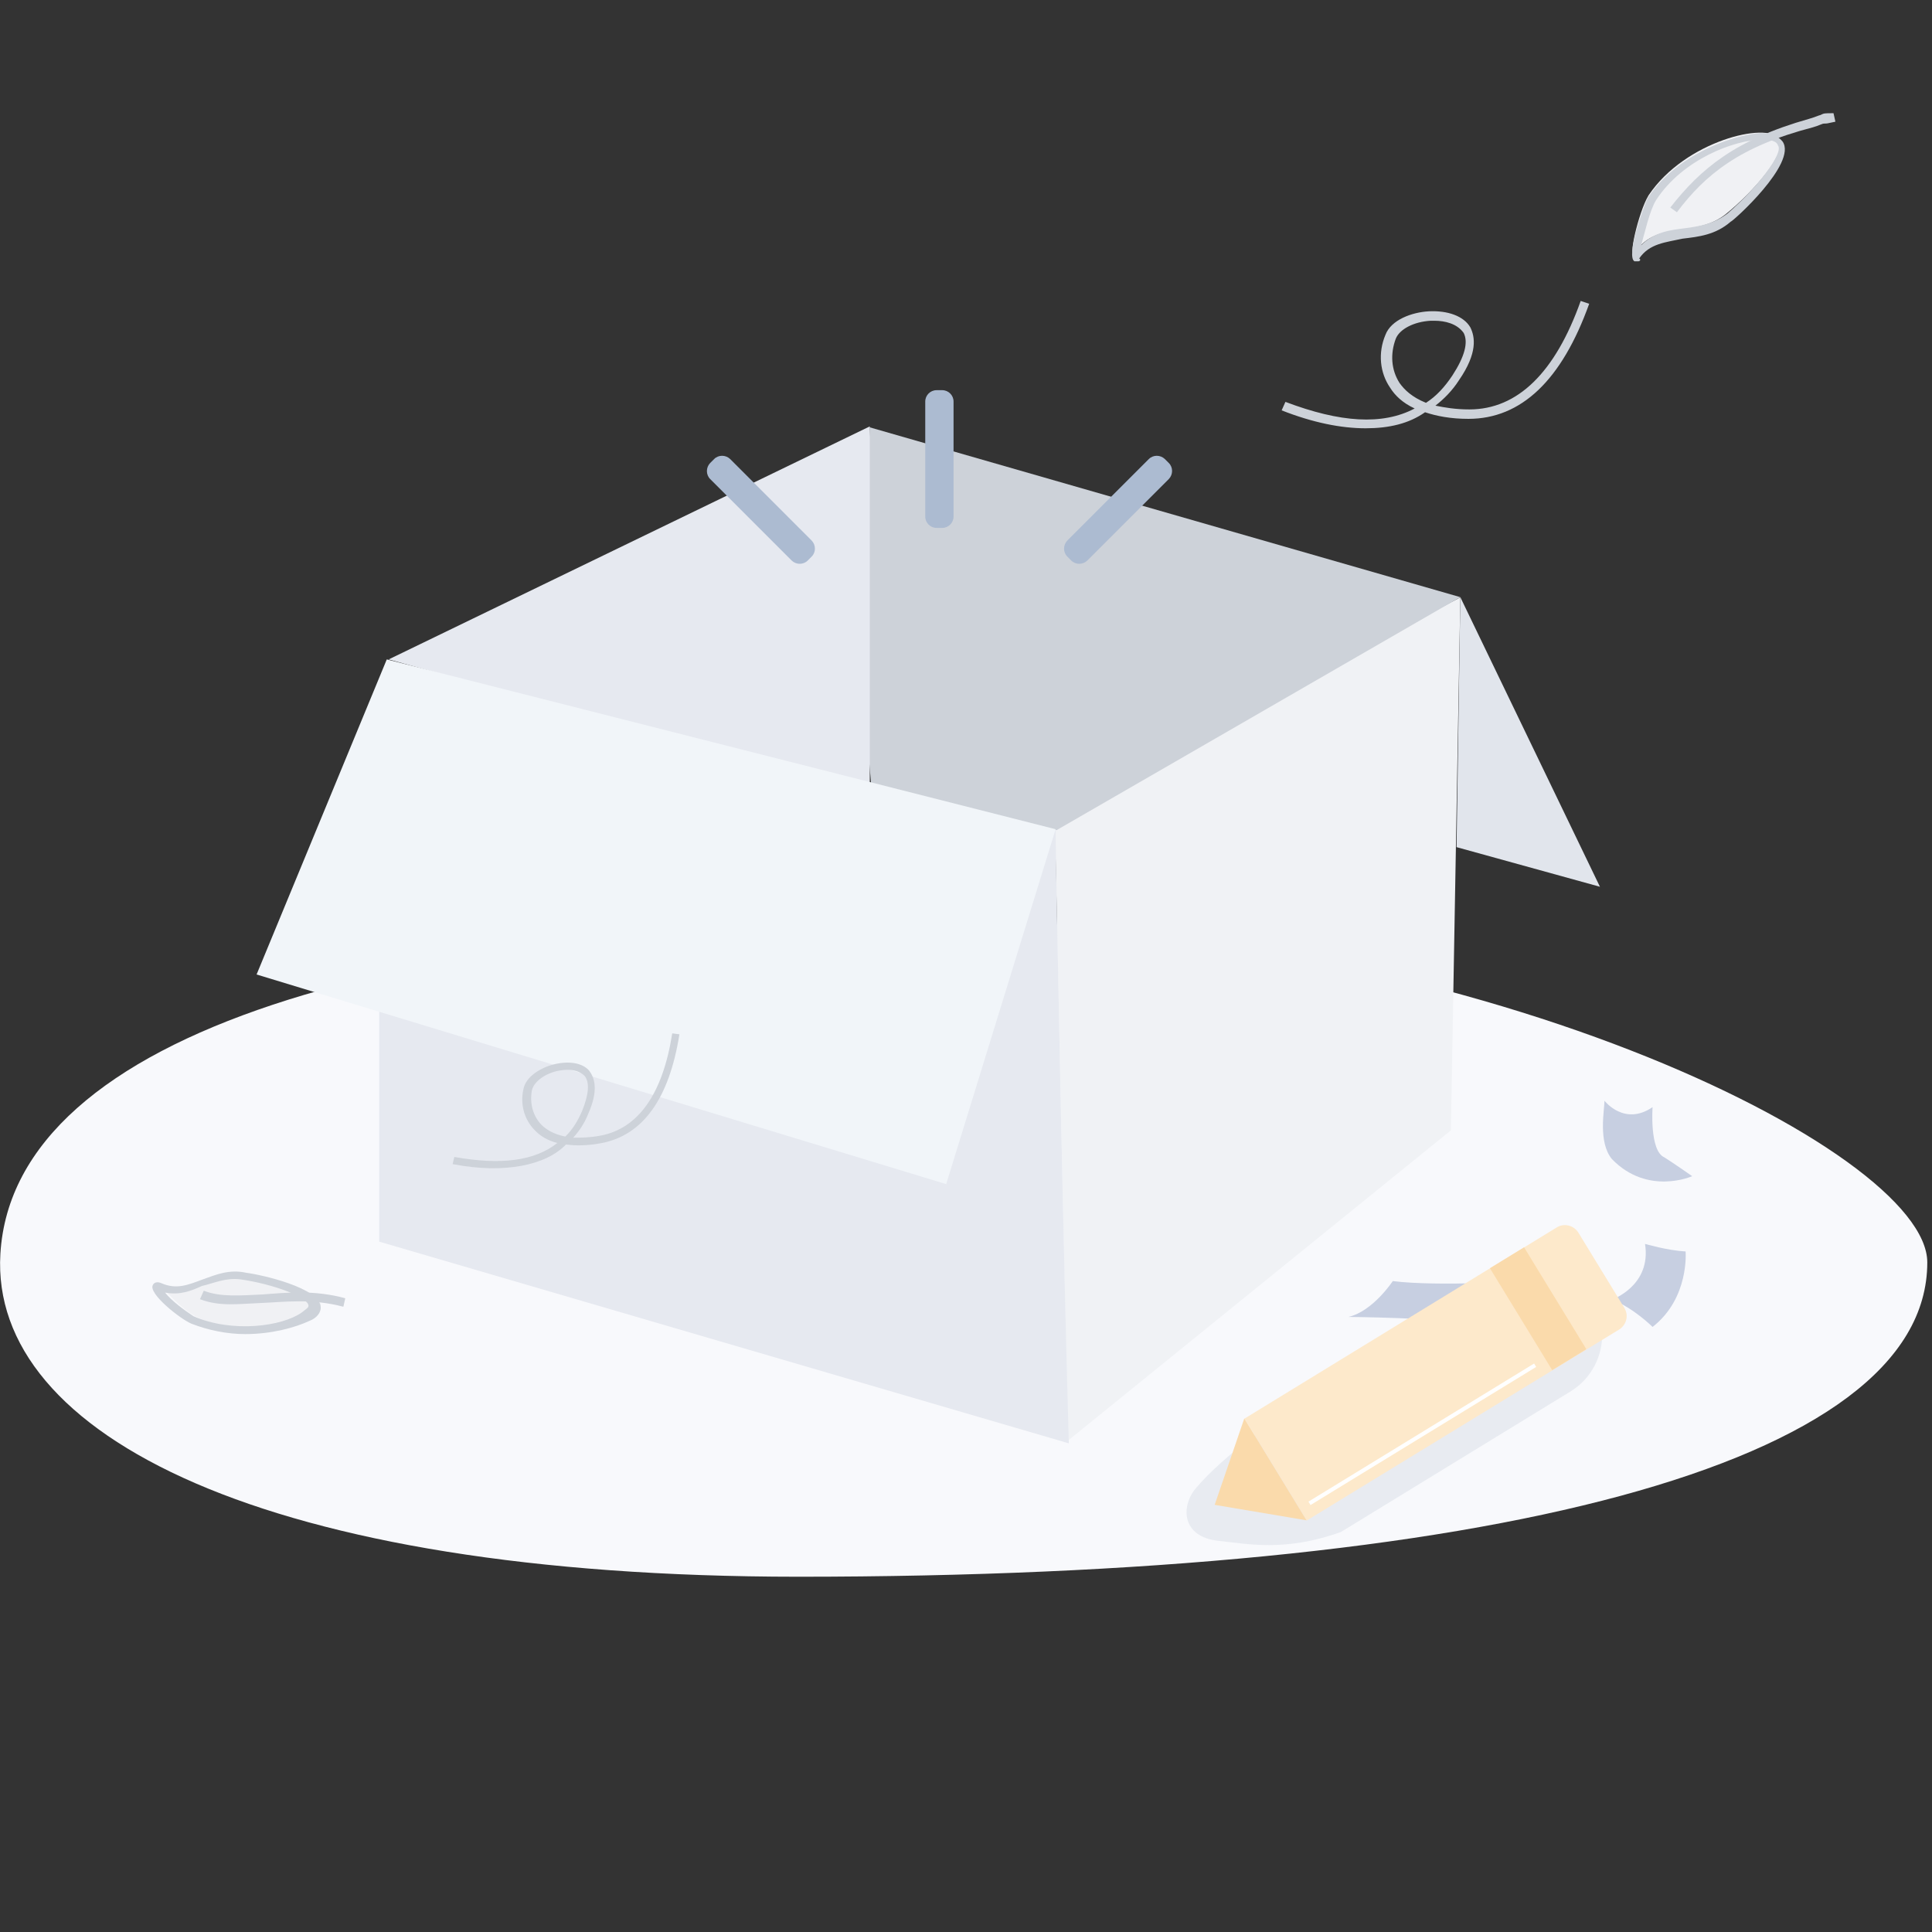 <?xml version="1.0" standalone="no"?><!DOCTYPE svg PUBLIC "-//W3C//DTD SVG 1.1//EN" "http://www.w3.org/Graphics/SVG/1.1/DTD/svg11.dtd"><svg t="1735885326161" class="icon" viewBox="0 0 1024 1024" version="1.1" xmlns="http://www.w3.org/2000/svg" p-id="3445" id="mx_n_1735885326162" width="68" height="68" xmlns:xlink="http://www.w3.org/1999/xlink"><rect x="0" y="0" width="1024" height="1024" fill="#333333" stroke="none"/><path d="M1021.5 669.1c0 107.8-233.8 166.6-598.7 166.6-282.1-0.1-428.3-75-422.6-171.1 7-118.2 213-175.5 495.1-175.5s526.2 120.2 526.2 180z m0 0" fill="#F8F9FC" p-id="3446"></path><path d="M738.2 679s-10.5 16-23.5 19c0 0 44.5 0.3 74 4 0 0 14-21.5 20.5-23-0.1 0-47 3-71 0z m0 0M871.9 659.3s12 3.5 21.5 4c0 0 2.1 24.7-17.5 40 0 0-10-10-21.5-14.5 0 0 21-7.3 17.5-29.5z m-21.5-75.9s10.5 13.7 25.5 3.4c0 0-1.7 23.1 6.2 26.6 4.8 3 14.8 10 14.8 10s-23.5 10.5-42.5-9c-7.5-9-4-26-4-31z m0 0" fill="#C7CFE1" p-id="3447"></path><path d="M769 599.1L566 763.6l-7-333 215-114-5 282.5z m0 0" fill="#F0F2F5" p-id="3448"></path><path d="M201 658.1V534l298.5 85.5c20-142 60-212 60-180 0 17 4.5 241.5 7 325.5L201 658.1z m0 0" fill="#E6E9F0" p-id="3449"></path><path d="M560 440l-98-21-6-70 5-122.5 313 90L560 440z m0 0" fill="#CDD2D9" p-id="3450"></path><path d="M461 420l-255-70.5L461 226v194z m0 0" fill="#E6E9F0" p-id="3451"></path><path d="M848 470l-74-153.5-2 132.5 76 21z m0 0" fill="#E1E5EC" p-id="3452"></path><path d="M501.5 627.6L136 516.5l69-167 354.5 90-58 188.1z m0 0" fill="#F1F5F9" p-id="3453"></path><path d="M942.8 73.5c-6-9-49.5 1-69 30-5.5 9-11.5 36-7 30 11.5-17 32.5-7 48.5-20.5 13.5-11 33-32.5 27.5-39.5z m0 0" fill="#F0F1F4" p-id="3454"></path><path d="M868.3 138.5h-2c-4.5-2.5 4.5-28.5 7-33.5 15-23 45-33.5 60-34.5 6 0 9.5 2 11.5 4.5 8 11.5-26.5 42.5-27.5 42.5-8 7-17 8-25.5 9-9 2-17.5 2.5-23 10.5 1 0.5 0.5 1.5-0.5 1.5z m66-64.5c-15 0-42.5 10.5-56.5 32-3.5 5.5-6 17.5-8 24 7-7 15-8 23-9s16-2.5 23-8c15-13 30-32 26.5-36-0.5-2-3.5-3-8-3z m0 0" fill="#CDD2D9" p-id="3455"></path><path d="M888.8 112.5l-3.5-2.5c16-20.5 34.5-36 73.5-47 3.5-1 5.5-2 6-2 2-1 2-1 7-1l1 4.5c-4.5 1-4.5 1-6 1-1 0-2.5 1-6 2-38.5 10-57 25-72 45z m0 0" fill="#CDD2D9" p-id="3456"></path><path d="M170 691.6c-1 9-38 19.5-64.5 7-9-3.5-24-20.5-18.5-17.5 16 6 27.5-8 45-6 14.5 2.5 38 9.5 38 16.5z m0 0" fill="#F0F1F4" p-id="3457"></path><path d="M130 707.1c-9.5 0-19.5-2-28.5-5.5-6-2.5-23-16-20.5-20.5 0 0 1-2.5 4.5-1 8 3.5 14 1 22-2 7-2.5 14-5.5 23-3.5 8 1 39.5 8 39.5 18.5 0 2.5-2 5.5-6 7-7.5 3.5-20 7-34 7z m-42.5-22c3.5 4.5 10.5 9.5 15 12.5 20.5 9 47 5.5 57.5-2 2.5-2 3.5-2.5 3.5-3.5 0-4.5-18.5-11.5-36-14-8-1-14 2-20.5 3.5-5.5 2.5-11.5 5-19.5 3.5z m0 0" fill="#CDD2D9" p-id="3458"></path><path d="M182 692.6c-17-4.5-31-2.5-43.5-2s-22 2-32.5-2l2-4.5c9 3.5 19.5 2.5 31 2 13-1 27.5-2.5 44 2l-1 4.5z m0 0M723.8 227c-13 0-28-3-44.5-9.5l2-4.5c29 11 51.5 12.5 68.5 3.5-6.5-3-10.5-7-13-11-5.5-8-6.5-18.5-2.5-28 3-8 14-12 23-12.5 10-0.5 18.5 2.5 22 8.5 2.5 5 4 13.5-6 28-3.5 5.5-8 10-12.5 13.5 5 1 10.5 2 18 2 25.5 0 45.5-19.5 59-57.5l4.5 1.5c-14.5 40.5-36 61-64 61-9.5 0-17-1.5-23-3.5-8.5 6-19 8.5-31.5 8.5z m36.5-57h-2c-9 0.5-16.5 4.5-18.5 9.5-3 8-2.5 16.5 2 23.5 2.5 3.5 6.5 7.5 14 10.5 5.5-3.5 10-8.5 14-14.5 6.5-10 8.5-17.5 6-22.5-3.5-5-10-6.5-15.5-6.5z m0 0M276.4 617.9c-10.3 1.9-22.5 1.8-36.5-0.9l0.9-3.8c24.5 4.4 42.5 2.2 54.6-7.4-5.6-1.4-9.3-4-11.9-6.7-5.5-5.5-7.9-13.6-6.1-21.7 1.2-6.8 9.3-11.6 16.3-13.3 7.8-1.9 15-0.8 18.6 3.4 2.7 3.6 5.2 10.1-0.6 23-1.9 4.9-4.8 9.1-7.9 12.5 4.1 0 8.6 0 14.5-1.1 20.1-3.8 33-22.2 38-54.2l3.8 0.5c-5.4 34.1-19.3 53.5-41.4 57.7-7.5 1.4-13.6 1.4-18.7 0.7-5.8 5.9-13.7 9.4-23.6 11.3z m20.3-50.5l-1.6 0.3c-7 1.7-12.3 6-13.2 10.3-1.2 6.8 0.5 13.4 5.1 18.2 2.5 2.4 6.2 4.9 12.6 6.2 3.8-3.6 6.6-8.2 8.9-13.5 3.6-8.9 4.1-15.1 1.4-18.6-3.5-3.5-8.8-3.7-13.2-2.9z m0 0" fill="#CDD2D9" p-id="3459"></path><path d="M633.9 788.7c-8.3 9.8-7.6 26 12.1 28 15.4 1.6 35.1 5.9 64.7-4.7l121.7-74.5c19.9-12.2 22.7-40.3 5.2-55.7-0.3-0.3-0.6-0.6-1-0.8-11.1-9.4-26.9-11-39.6-3.9-38.2 21.3-133.3 76.3-163.1 111.6z" fill="#E2E6ED" opacity=".7" p-id="3460"></path><path d="M692.6 805.9l-33-54 165.6-101.4c3.8-2.3 8.8-1.1 11.3 2.7l24.5 40.1c2.3 3.9 1.1 8.8-2.7 11.3L692.6 805.9z m0 0" fill="#FDE9CB" p-id="3461"></path><path d="M789.7 672.2l18.1-11.1 33 54-18.1 11.1-33-54zM643.8 797.6l15.7-45.8 33 54-48.7-8.2z m-3.8-3.9" fill="#FADAAB" p-id="3462"></path><path d="M693.5 795.9l119.6-73.2 1.1 1.8-119.6 73.2-1.1-1.8z m0 0" fill="#FFFFFF" p-id="3463"></path><path d="M430.2 295l-2.1 2.1c-2.3 2.3-6.1 2.3-8.5 0l-43.2-43.2c-2.3-2.3-2.3-6.1 0-8.5l2.1-2.1c2.3-2.3 6.1-2.3 8.5 0l43.2 43.2c2.3 2.4 2.3 6.2 0 8.5zM499.4 279.8h-3c-3.3 0-6-2.7-6-6v-61c0-3.3 2.7-6 6-6h3c3.3 0 6 2.7 6 6v61c0 3.3-2.7 6-6 6zM567.8 297.1l-2.1-2.1c-2.3-2.3-2.3-6.1 0-8.5l43.2-43.2c2.3-2.3 6.1-2.3 8.5 0l2.1 2.1c2.3 2.3 2.3 6.1 0 8.5l-43.2 43.2c-2.4 2.3-6.2 2.3-8.5 0z" fill="#ACBBD1" p-id="3464"></path></svg>